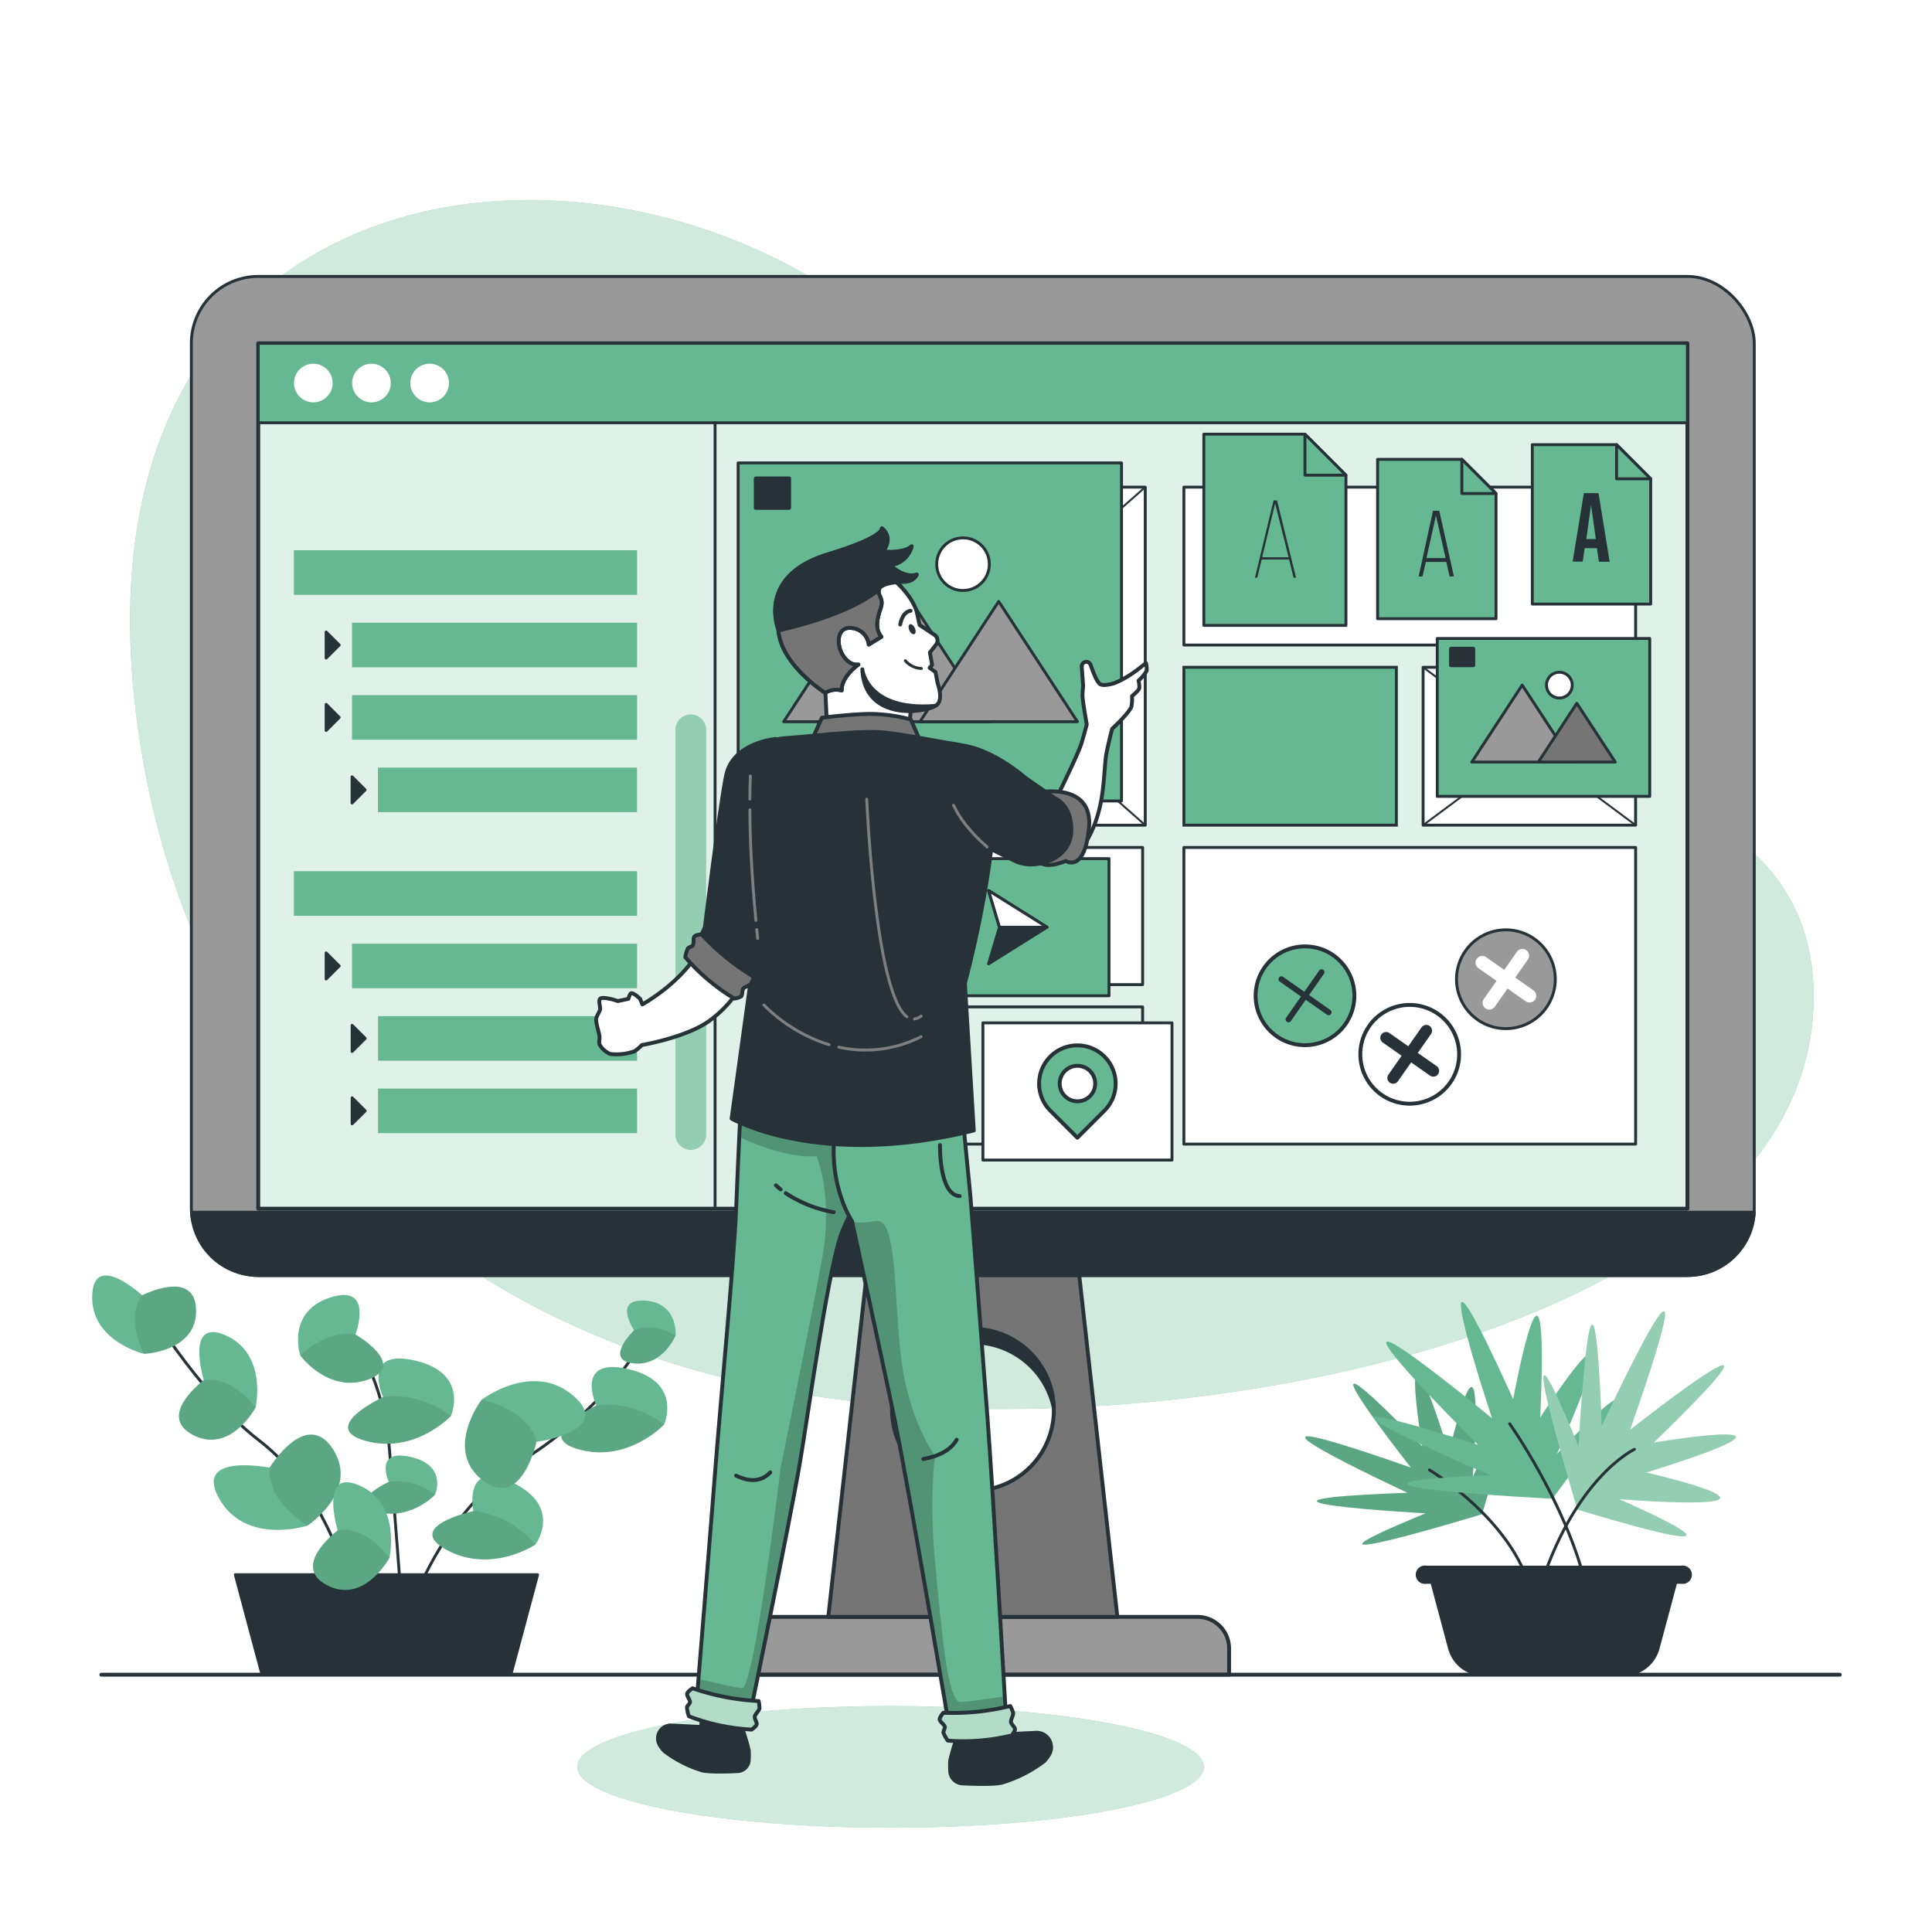 <svg class="animated" id="freepik_stories-asset-selection" xmlns="http://www.w3.org/2000/svg" xmlns:xlink="http://www.w3.org/1999/xlink" viewBox="0 0 500 500" version="1.1" xmlns:svgjs="http://svgjs.com/svgjs"><style>svg#freepik_stories-asset-selection:not(.animated) .animable {opacity: 0;}svg#freepik_stories-asset-selection.animated #freepik--background-simple--inject-2 {animation: 1s 1 forwards cubic-bezier(.36,-0.01,.5,1.38) slideDown;animation-delay: 0s;}svg#freepik_stories-asset-selection.animated #freepik--Device--inject-2 {animation: 1s 1 forwards cubic-bezier(.36,-0.01,.5,1.38) slideLeft,1.5s Infinite  linear wind;animation-delay: 0s,1s;}svg#freepik_stories-asset-selection.animated #freepik--plant-1--inject-2 {animation: 1s 1 forwards cubic-bezier(.36,-0.01,.5,1.38) slideRight;animation-delay: 0s;}svg#freepik_stories-asset-selection.animated #freepik--plant-2--inject-2 {animation: 1s 1 forwards cubic-bezier(.36,-0.01,.5,1.38) slideLeft;animation-delay: 0s;}svg#freepik_stories-asset-selection.animated #freepik--Shadow--inject-2 {animation: 1s 1 forwards cubic-bezier(.36,-0.01,.5,1.38) lightSpeedRight;animation-delay: 0s;}svg#freepik_stories-asset-selection.animated #freepik--Floor--inject-2 {animation: 1s 1 forwards cubic-bezier(.36,-0.01,.5,1.38) slideDown;animation-delay: 0s;}svg#freepik_stories-asset-selection.animated #freepik--Character--inject-2 {animation: 1s 1 forwards cubic-bezier(.36,-0.01,.5,1.38) slideDown,1.5s Infinite  linear wind;animation-delay: 0s,1s;}            @keyframes slideDown {                0% {                    opacity: 0;                    transform: translateY(-30px);                }                100% {                    opacity: 1;                    transform: translateY(0);                }            }                    @keyframes slideLeft {                0% {                    opacity: 0;                    transform: translateX(-30px);                }                100% {                    opacity: 1;                    transform: translateX(0);                }            }                    @keyframes wind {                0% {                    transform: rotate( 0deg );                }                25% {                    transform: rotate( 1deg );                }                75% {                    transform: rotate( -1deg );                }            }                    @keyframes slideRight {                0% {                    opacity: 0;                    transform: translateX(30px);                }                100% {                    opacity: 1;                    transform: translateX(0);                }            }                    @keyframes lightSpeedRight {              from {                transform: translate3d(50%, 0, 0) skewX(-20deg);                opacity: 0;              }              60% {                transform: skewX(10deg);                opacity: 1;              }              80% {                transform: skewX(-2deg);              }              to {                opacity: 1;                transform: translate3d(0, 0, 0);              }            }        </style><g id="freepik--background-simple--inject-2" class="animable" style="transform-origin: 251.512px 208.217px;"><path d="M266.69,137.06C222,19.68,7.08,10.12,36.4,193.16c13.11,81.84,69.54,150,169.5,167.35,94,16.26,264-14.65,263.46-103C468.8,169,294.8,210.83,266.69,137.06Z" style="fill: #65B891; transform-origin: 251.512px 208.217px;" id="elzq1qvl6qrp" class="animable"></path><g id="elcmpfu1njhg7"><path d="M266.69,137.06C222,19.68,7.08,10.12,36.4,193.16c13.11,81.84,69.54,150,169.5,167.35,94,16.26,264-14.65,263.46-103C468.8,169,294.8,210.83,266.69,137.06Z" style="fill: rgb(255, 255, 255); opacity: 0.7; transform-origin: 251.512px 208.217px;" class="animable" id="el64p26n3jrde"></path></g></g><g id="freepik--Device--inject-2" class="animable animator-active" style="transform-origin: 251.76px 252.475px;"><path d="M230.83,368.39a20.94,20.94,0,0,1,41.87,0l3.5-1.24V348.69l-12.41-8.07-18.74-5.48-14.22,8.65-6.26,11.66v11.42Z" style="fill: rgb(38, 50, 56); transform-origin: 250.385px 351.765px;" id="elw1sqe51ij3r" class="animable"></path><path d="M193.61,418.45H309.92a8.17,8.17,0,0,1,8.17,8.17v6.79a0,0,0,0,1,0,0H185.44a0,0,0,0,1,0,0v-6.79A8.17,8.17,0,0,1,193.61,418.45Z" style="fill: rgb(153, 153, 153); stroke: rgb(38, 50, 56); stroke-linecap: round; stroke-linejoin: round; transform-origin: 251.765px 425.93px;" id="el4zfbe2se1hh" class="animable"></path><path d="M278,318.34H225.57L214.36,418.45h74.81Zm-26.2,67.46a20.94,20.94,0,1,1,20.94-20.93A20.93,20.93,0,0,1,251.76,385.8Z" style="fill: rgb(117, 117, 117); stroke: rgb(38, 50, 56); stroke-linecap: round; stroke-linejoin: round; transform-origin: 251.765px 368.395px;" id="elnkh9iz74vts" class="animable"></path><rect x="49.52" y="71.54" width="404.48" height="258.56" rx="17.31" style="fill: rgb(153, 153, 153); stroke: rgb(38, 50, 56); stroke-linecap: round; stroke-linejoin: round; stroke-width: 0.75px; transform-origin: 251.76px 200.82px;" id="el154t1aobegf" class="animable"></rect><path d="M49.57,313.72A17.29,17.29,0,0,0,66.83,330.1H436.7A17.3,17.3,0,0,0,454,313.72Z" style="fill: rgb(38, 50, 56); stroke: rgb(38, 50, 56); stroke-linecap: round; stroke-linejoin: round; stroke-width: 0.75px; transform-origin: 251.785px 321.91px;" id="eltziouxzjeun" class="animable"></path><g id="freepik--Window--inject-2" class="animable" style="transform-origin: 251.765px 200.825px;"><rect x="66.83" y="88.85" width="369.87" height="223.95" style="fill: #65B891; transform-origin: 251.765px 200.825px;" id="elys8h9em7rd" class="animable"></rect><g style="clip-path: url(&quot;#freepik--clip-path--inject-2&quot;); transform-origin: 251.765px 200.825px;" id="el8909yp9wpuj" class="animable"><g id="el9wpuc0dc2bd"><rect x="66.83" y="88.85" width="369.87" height="223.95" style="fill: rgb(255, 255, 255); opacity: 0.8; transform-origin: 251.765px 200.825px;" class="animable" id="el3jvpqhfty42"></rect></g></g><rect x="66.83" y="88.85" width="369.87" height="223.95" style="fill: none; stroke: rgb(38, 50, 56); stroke-linecap: round; stroke-linejoin: round; transform-origin: 251.765px 200.825px;" id="elh4ap29wmh3g" class="animable"></rect><rect x="66.83" y="88.85" width="369.87" height="20.56" style="fill: #65B891; stroke: rgb(38, 50, 56); stroke-linecap: round; stroke-linejoin: round; stroke-width: 0.75px; transform-origin: 251.765px 99.13px;" id="elce8tyy0pl6c" class="animable"></rect><path d="M86.09,99.13a5,5,0,1,1-5-5A5,5,0,0,1,86.09,99.13Z" style="fill: rgb(255, 255, 255); transform-origin: 81.09px 99.13px;" id="elf0ckpam295f" class="animable"></path><path d="M101.14,99.13a5,5,0,1,1-5-5A5,5,0,0,1,101.14,99.13Z" style="fill: rgb(255, 255, 255); transform-origin: 96.14px 99.13px;" id="elbx5b6dhoy2j" class="animable"></path><path d="M116.19,99.13a5,5,0,1,1-5-5A5,5,0,0,1,116.19,99.13Z" style="fill: rgb(255, 255, 255); transform-origin: 111.19px 99.13px;" id="el513gjbcjosr" class="animable"></path><line x1="185.06" y1="312.79" x2="185.06" y2="109.41" style="fill: none; stroke: rgb(38, 50, 56); stroke-linecap: round; stroke-linejoin: round; stroke-width: 0.75px; transform-origin: 185.06px 211.1px;" id="el00s2tzt4qab4" class="animable"></line><path d="M178.8,297.58h0a4,4,0,0,1-4-3.95V188.85a4,4,0,0,1,4-3.95h0a4,4,0,0,1,3.95,3.95V293.63A4,4,0,0,1,178.8,297.58Z" style="fill: #65B891; transform-origin: 178.775px 241.24px;" id="elcekw2qb3fzl" class="animable"></path><g style="clip-path: url(&quot;#freepik--clip-path-2--inject-2&quot;); transform-origin: 178.775px 241.24px;" id="ell8uhrdfoxx" class="animable"><g id="elgpprafqro1q"><path d="M178.8,297.58h0a4,4,0,0,1-4-3.95V188.85a4,4,0,0,1,4-3.95h0a4,4,0,0,1,3.95,3.95V293.63A4,4,0,0,1,178.8,297.58Z" style="fill: rgb(255, 255, 255); opacity: 0.3; transform-origin: 178.775px 241.24px;" class="animable" id="ela6j69m1wkjj"></path></g></g><rect x="76.06" y="142.41" width="88.81" height="11.54" style="fill: #65B891; transform-origin: 120.465px 148.18px;" id="eltwn5eg9jr6k" class="animable"></rect><rect x="91.11" y="161.16" width="73.76" height="11.54" style="fill: #65B891; transform-origin: 127.99px 166.93px;" id="elk1t5xbczo2" class="animable"></rect><rect x="91.11" y="179.9" width="73.76" height="11.54" style="fill: #65B891; transform-origin: 127.99px 185.67px;" id="elwuupclkeosf" class="animable"></rect><rect x="97.81" y="198.65" width="67.05" height="11.54" style="fill: #65B891; transform-origin: 131.335px 204.42px;" id="elqk262ll96u7" class="animable"></rect><polygon points="84.4 170.31 84.4 163.55 87.78 166.93 84.4 170.31" style="fill: rgb(38, 50, 56); stroke: rgb(38, 50, 56); stroke-linecap: round; stroke-linejoin: round; stroke-width: 0.75px; transform-origin: 86.09px 166.93px;" id="elk1gvyp0ije" class="animable"></polygon><polygon points="84.4 189.05 84.4 182.29 87.78 185.67 84.4 189.05" style="fill: rgb(38, 50, 56); stroke: rgb(38, 50, 56); stroke-linecap: round; stroke-linejoin: round; stroke-width: 0.75px; transform-origin: 86.09px 185.67px;" id="elv4lhzu5urp" class="animable"></polygon><polygon points="91.11 207.8 91.11 201.04 94.49 204.42 91.11 207.8" style="fill: rgb(38, 50, 56); stroke: rgb(38, 50, 56); stroke-linecap: round; stroke-linejoin: round; stroke-width: 0.75px; transform-origin: 92.8px 204.42px;" id="elmwhnkhv3u2" class="animable"></polygon><rect x="76.06" y="225.47" width="88.81" height="11.54" style="fill: #65B891; transform-origin: 120.465px 231.24px;" id="elu5szvvl5j38" class="animable"></rect><rect x="91.11" y="244.22" width="73.76" height="11.54" style="fill: #65B891; transform-origin: 127.99px 249.99px;" id="elx52womv240i" class="animable"></rect><rect x="97.84" y="262.97" width="67.03" height="11.54" style="fill: #65B891; transform-origin: 131.355px 268.74px;" id="elbc3utrzq65u" class="animable"></rect><rect x="97.84" y="281.72" width="67.03" height="11.54" style="fill: #65B891; transform-origin: 131.355px 287.49px;" id="elv0fksvxhnk" class="animable"></rect><polygon points="84.4 253.37 84.4 246.61 87.78 249.99 84.4 253.37" style="fill: rgb(38, 50, 56); stroke: rgb(38, 50, 56); stroke-linecap: round; stroke-linejoin: round; stroke-width: 0.75px; transform-origin: 86.09px 249.99px;" id="eliht9g6vc9z" class="animable"></polygon><polygon points="91.13 272.12 91.13 265.36 94.51 268.74 91.13 272.12" style="fill: rgb(38, 50, 56); stroke: rgb(38, 50, 56); stroke-linecap: round; stroke-linejoin: round; stroke-width: 0.75px; transform-origin: 92.82px 268.74px;" id="elopu1hftjp8e" class="animable"></polygon><polygon points="91.13 290.86 91.13 284.11 94.51 287.49 91.13 290.86" style="fill: rgb(38, 50, 56); stroke: rgb(38, 50, 56); stroke-linecap: round; stroke-linejoin: round; stroke-width: 0.75px; transform-origin: 92.82px 287.485px;" id="elstu50fnu427" class="animable"></polygon><g id="el8o0a587vmlh"><rect x="306.39" y="126.07" width="116.91" height="40.86" style="fill: rgb(255, 255, 255); stroke: rgb(38, 50, 56); stroke-linecap: round; stroke-linejoin: round; stroke-width: 0.75px; transform-origin: 364.845px 146.5px; transform: rotate(180deg);" class="animable" id="elogempngty7c"></rect></g><g id="elqrque9e0p8"><rect x="197.17" y="126.07" width="99.22" height="87.49" style="fill: rgb(255, 255, 255); stroke: rgb(38, 50, 56); stroke-linecap: round; stroke-linejoin: round; stroke-width: 0.75px; transform-origin: 246.78px 169.815px; transform: rotate(180deg);" class="animable" id="el70kmyjh7bwn"></rect></g><line x1="296.39" y1="213.55" x2="197.17" y2="126.07" style="fill: none; stroke: rgb(38, 50, 56); stroke-linecap: round; stroke-linejoin: round; stroke-width: 0.5px; transform-origin: 246.78px 169.81px;" id="elnynztedpgj" class="animable"></line><line x1="197.17" y1="213.55" x2="296.39" y2="126.07" style="fill: none; stroke: rgb(38, 50, 56); stroke-linecap: round; stroke-linejoin: round; stroke-width: 0.5px; transform-origin: 246.78px 169.81px;" id="elp2s5r34jwd" class="animable"></line><rect x="306.39" y="172.69" width="54.99" height="40.86" style="fill: #65B891; stroke: rgb(38, 50, 56); stroke-miterlimit: 10; stroke-width: 0.75px; transform-origin: 333.885px 193.12px;" id="elg8urdrqfwce" class="animable"></rect><rect x="368.3" y="172.69" width="54.99" height="40.86" style="fill: rgb(255, 255, 255); stroke: rgb(38, 50, 56); stroke-linecap: round; stroke-linejoin: round; stroke-width: 0.75px; transform-origin: 395.795px 193.12px;" id="el4uiyosf8d8n" class="animable"></rect><line x1="423.29" y1="213.55" x2="368.3" y2="172.69" style="fill: none; stroke: rgb(38, 50, 56); stroke-linecap: round; stroke-linejoin: round; stroke-width: 0.5px; transform-origin: 395.795px 193.12px;" id="elufllrzejbce" class="animable"></line><line x1="368.3" y1="213.55" x2="423.29" y2="172.69" style="fill: none; stroke: rgb(38, 50, 56); stroke-linecap: round; stroke-linejoin: round; stroke-width: 0.5px; transform-origin: 395.795px 193.12px;" id="elfnb0x0zkt68" class="animable"></line><rect x="306.39" y="219.32" width="116.91" height="76.77" style="fill: rgb(255, 255, 255); stroke: rgb(38, 50, 56); stroke-linecap: round; stroke-linejoin: round; stroke-width: 0.75px; transform-origin: 364.845px 257.705px;" id="elq9odqfgzs7" class="animable"></rect><rect x="246.78" y="219.32" width="48.93" height="35.5" style="fill: rgb(255, 255, 255); stroke: rgb(38, 50, 56); stroke-linecap: round; stroke-linejoin: round; stroke-width: 0.75px; transform-origin: 271.245px 237.07px;" id="elb1602kyrmw9" class="animable"></rect><rect x="246.78" y="260.59" width="48.93" height="35.5" style="fill: none; stroke: rgb(38, 50, 56); stroke-linecap: round; stroke-linejoin: round; stroke-width: 0.75px; transform-origin: 271.245px 278.34px;" id="eltvrdw8odc3" class="animable"></rect><rect x="371.96" y="165.24" width="54.99" height="40.86" style="fill: #65B891; stroke: rgb(38, 50, 56); stroke-linecap: round; stroke-linejoin: round; stroke-width: 0.75px; transform-origin: 399.455px 185.67px;" id="elidy9ta7kokm" class="animable"></rect><rect x="375.52" y="167.89" width="5.76" height="4.28" style="fill: rgb(38, 50, 56); stroke: rgb(38, 50, 56); stroke-linecap: round; stroke-linejoin: round; transform-origin: 378.4px 170.03px;" id="elywcxlbqau3s" class="animable"></rect><polygon points="380.9 197.21 393.94 177.3 406.97 197.21 380.9 197.21" style="fill: rgb(153, 153, 153); stroke: rgb(38, 50, 56); stroke-linecap: round; stroke-linejoin: round; stroke-width: 0.75px; transform-origin: 393.935px 187.255px;" id="elpbgq2pj53er" class="animable"></polygon><polygon points="398.12 197.21 408.07 182.01 418.03 197.21 398.12 197.21" style="fill: rgb(117, 117, 117); stroke: rgb(38, 50, 56); stroke-linecap: round; stroke-linejoin: round; stroke-width: 0.75px; transform-origin: 408.075px 189.61px;" id="elza57y6zi4z" class="animable"></polygon><path d="M406.89,177.3a3.33,3.33,0,1,1-3.32-3.32A3.33,3.33,0,0,1,406.89,177.3Z" style="fill: rgb(255, 255, 255); stroke: rgb(38, 50, 56); stroke-linecap: round; stroke-linejoin: round; stroke-width: 0.75px; transform-origin: 403.56px 177.31px;" id="elnryr64jq72r" class="animable"></path><rect x="238.08" y="222.21" width="48.93" height="35.5" style="fill: #65B891; stroke: rgb(38, 50, 56); stroke-linecap: round; stroke-linejoin: round; stroke-width: 0.75px; transform-origin: 262.545px 239.96px;" id="elcph7x6hymc" class="animable"></rect><polygon points="255.84 230.47 270.98 239.96 255.84 249.44 258.67 239.96 255.84 230.47" style="fill: rgb(38, 50, 56); stroke: rgb(38, 50, 56); stroke-linecap: round; stroke-linejoin: round; stroke-width: 0.75px; transform-origin: 263.41px 239.955px;" id="el0l1g14sud4an" class="animable"></polygon><polygon points="258.67 239.96 255.84 230.47 270.98 239.96 258.67 239.96" style="fill: rgb(255, 255, 255); stroke: rgb(38, 50, 56); stroke-linecap: round; stroke-linejoin: round; stroke-width: 0.75px; transform-origin: 263.41px 235.215px;" id="eljoui3u9bvmb" class="animable"></polygon><polygon points="418.37 115.08 396.56 115.08 396.56 156.33 427.2 156.33 427.2 123.92 418.37 115.08" style="fill: #65B891; stroke: rgb(38, 50, 56); stroke-linecap: round; stroke-linejoin: round; stroke-width: 0.75px; transform-origin: 411.88px 135.705px;" id="el2fbtdbhb4rv" class="animable"></polygon><polygon points="427.2 123.92 418.37 123.92 418.37 115.08 427.2 123.92" style="fill: #65B891; stroke: rgb(38, 50, 56); stroke-linecap: round; stroke-linejoin: round; stroke-width: 0.75px; transform-origin: 422.785px 119.5px;" id="elmee24ip4i5h" class="animable"></polygon><path d="M409.9,127.62h3.79l2.89,17.77h-2.79l-.51-3.53v0h-3.17l-.51,3.48H407ZM413,139.5l-1.24-8.79h0l-1.22,8.79Z" style="fill: rgb(38, 50, 56); transform-origin: 411.79px 136.505px;" id="elqvguew3q02" class="animable"></path><polygon points="378.33 118.88 356.52 118.88 356.52 160.12 387.17 160.12 387.17 127.72 378.33 118.88" style="fill: #65B891; stroke: rgb(38, 50, 56); stroke-linecap: round; stroke-linejoin: round; stroke-width: 0.75px; transform-origin: 371.845px 139.5px;" id="el2qhjegbzjb7" class="animable"></polygon><polygon points="387.17 127.72 378.33 127.72 378.33 118.88 387.17 127.72" style="fill: #65B891; stroke: rgb(38, 50, 56); stroke-linecap: round; stroke-linejoin: round; stroke-width: 0.75px; transform-origin: 382.75px 123.3px;" id="eltpo1297t53" class="animable"></polygon><path d="M369,145.42l-.85,3.76h-1l3.71-17h1.63l3.78,17h-1.11l-.85-3.76Zm.17-1h4.95l-2.5-11Z" style="fill: rgb(38, 50, 56); transform-origin: 371.71px 140.68px;" id="elw54htwwb34" class="animable"></path><polygon points="337.72 112.36 311.55 112.36 311.55 161.85 348.33 161.85 348.33 122.97 337.72 112.36" style="fill: #65B891; stroke: rgb(38, 50, 56); stroke-linecap: round; stroke-linejoin: round; stroke-width: 0.75px; transform-origin: 329.94px 137.105px;" id="elwl2gvc4rl0e" class="animable"></polygon><polygon points="348.33 122.97 337.72 122.97 337.72 112.36 348.33 122.97" style="fill: #65B891; stroke: rgb(38, 50, 56); stroke-linecap: round; stroke-linejoin: round; stroke-width: 0.75px; transform-origin: 343.025px 117.665px;" id="eliylzp2gk37f" class="animable"></polygon><path d="M326.53,144.8l-1.17,4.7h-.57l4.81-20h.89l4.92,20h-.63l-1.16-4.7Zm.11-.57h6.86L330,130.28Z" style="fill: rgb(38, 50, 56); transform-origin: 330.1px 139.5px;" id="elr7ffs83cqa8" class="animable"></path><rect x="254.38" y="264.72" width="48.93" height="35.5" style="fill: rgb(255, 255, 255); stroke: rgb(38, 50, 56); stroke-linecap: round; stroke-linejoin: round; stroke-width: 0.75px; transform-origin: 278.845px 282.47px;" id="elgpiwpdv2l28" class="animable"></rect><path d="M285.82,273.44a9.87,9.87,0,0,0-14,14l7,7,7-7A9.87,9.87,0,0,0,285.82,273.44Zm-3.73,10.23a4.59,4.59,0,1,1,0-6.49A4.59,4.59,0,0,1,282.09,283.67Z" style="fill: #65B891; stroke: rgb(38, 50, 56); stroke-linecap: round; stroke-linejoin: round; transform-origin: 278.826px 282.49px;" id="ely8xp2jt2ayb" class="animable"></path><g id="eluvr5r95gaz"><rect x="191.03" y="119.8" width="99.22" height="87.49" style="fill: #65B891; stroke: rgb(38, 50, 56); stroke-linecap: round; stroke-linejoin: round; stroke-width: 0.75px; transform-origin: 240.64px 163.545px; transform: rotate(180deg);" class="animable" id="eln5b9bk5zsql"></rect></g><g id="elfmdkhx63imi"><rect x="195.59" y="123.82" width="8.64" height="7.62" style="fill: rgb(38, 50, 56); stroke: rgb(38, 50, 56); stroke-linecap: round; stroke-linejoin: round; transform-origin: 199.91px 127.63px; transform: rotate(180deg);" class="animable" id="elyd0ngknv25s"></rect></g><polygon points="202.81 186.78 229.51 146.01 256.2 186.78 202.81 186.78" style="fill: rgb(153, 153, 153); stroke: rgb(38, 50, 56); stroke-linecap: round; stroke-linejoin: round; stroke-width: 0.75px; transform-origin: 229.505px 166.395px;" id="elyfm8185lldr" class="animable"></polygon><circle cx="249.23" cy="146.01" r="6.81" style="fill: rgb(255, 255, 255); stroke: rgb(38, 50, 56); stroke-linecap: round; stroke-linejoin: round; stroke-width: 0.75px; transform-origin: 249.23px 146.01px;" id="el2x8dxm5b82v" class="animable"></circle><polygon points="238.08 186.78 258.46 155.65 278.84 186.78 238.08 186.78" style="fill: rgb(153, 153, 153); stroke: rgb(38, 50, 56); stroke-linecap: round; stroke-linejoin: round; stroke-width: 0.75px; transform-origin: 258.46px 171.215px;" id="elio92q8iu46n" class="animable"></polygon><path d="M350.32,255.49a12.78,12.78,0,1,1-14.8-10.37A12.77,12.77,0,0,1,350.32,255.49Z" style="fill: #65B891; stroke: rgb(38, 50, 56); stroke-linecap: round; stroke-linejoin: round; transform-origin: 337.734px 257.706px;" id="elagdx58tk7nc" class="animable"></path><line x1="331.62" y1="253.42" x2="343.85" y2="261.99" style="fill: none; stroke: rgb(38, 50, 56); stroke-linecap: round; stroke-linejoin: round; stroke-width: 1.5px; transform-origin: 337.735px 257.705px;" id="else9pvxf6vae" class="animable"></line><line x1="342.02" y1="251.59" x2="333.46" y2="263.82" style="fill: none; stroke: rgb(38, 50, 56); stroke-linecap: round; stroke-linejoin: round; stroke-width: 1.5px; transform-origin: 337.74px 257.705px;" id="el66zdvllhhlc" class="animable"></line><path d="M377.42,270.64a12.78,12.78,0,1,1-14.81-10.37A12.78,12.78,0,0,1,377.42,270.64Z" style="fill: rgb(255, 255, 255); stroke: rgb(38, 50, 56); stroke-linecap: round; stroke-linejoin: round; transform-origin: 364.833px 272.855px;" id="elv5yk8tj6up" class="animable"></path><line x1="358.72" y1="268.58" x2="370.95" y2="277.14" style="fill: none; stroke: rgb(38, 50, 56); stroke-linecap: round; stroke-linejoin: round; stroke-width: 3px; transform-origin: 364.835px 272.86px;" id="eli90no4d5mtd" class="animable"></line><line x1="369.12" y1="266.74" x2="360.55" y2="278.97" style="fill: none; stroke: rgb(38, 50, 56); stroke-linecap: round; stroke-linejoin: round; stroke-width: 3px; transform-origin: 364.835px 272.855px;" id="elm6ze1pgbmh" class="animable"></line><path d="M402.31,251.2a12.78,12.78,0,1,1-14.81-10.36A12.79,12.79,0,0,1,402.31,251.2Z" style="fill: rgb(153, 153, 153); stroke: rgb(38, 50, 56); stroke-linecap: round; stroke-linejoin: round; stroke-width: 0.75px; transform-origin: 389.725px 253.426px;" id="elrgzfef4pgi" class="animable"></path><path d="M395.84,259.44a1.7,1.7,0,0,1-1-.32l-12.23-8.56a1.73,1.73,0,0,1,2-2.84l12.23,8.57a1.73,1.73,0,0,1-1,3.15Z" style="fill: rgb(255, 255, 255); transform-origin: 389.728px 253.422px;" id="elqiw1kebe43l" class="animable"></path><path d="M385.44,261.27a1.71,1.71,0,0,1-1-.31,1.72,1.72,0,0,1-.43-2.41l8.57-12.23a1.73,1.73,0,1,1,2.83,2l-8.56,12.23A1.75,1.75,0,0,1,385.44,261.27Z" style="fill: rgb(255, 255, 255); transform-origin: 389.711px 253.429px;" id="elypp1f7o10b" class="animable"></path></g></g><g id="freepik--plant-1--inject-2" class="animable" style="transform-origin: 99.364px 381.749px;"><polygon points="132.21 433.4 67.82 433.4 60.9 407.53 139.13 407.53 132.21 433.4" style="fill: rgb(38, 50, 56); stroke: rgb(38, 50, 56); stroke-linecap: round; stroke-linejoin: round; stroke-width: 0.75px; transform-origin: 100.015px 420.465px;" id="el7nmekyd460j" class="animable"></polygon><path d="M91.11,413.3s-5-26-24.28-40.7C51.79,361.1,36,335.14,36,335.14" style="fill: none; stroke: rgb(38, 50, 56); stroke-linecap: round; stroke-linejoin: round; stroke-width: 0.75px; transform-origin: 63.555px 374.22px;" id="elvaydq4l32l" class="animable"></path><path d="M69.77,379.84s-19.9-4-13,8.08,22.78,6.92,22.78,6.92,13.56-8.95,6.64-19.76S69.77,379.84,69.77,379.84Z" style="fill: #65B891; transform-origin: 71.737px 383.598px;" id="el4x8jmrbyenb" class="animable"></path><g id="elmn9mddmtv7"><path d="M86.21,375.08c-6.93-10.81-16.44,4.76-16.44,4.76s-1.45,7.79,9.8,15C79.57,394.84,93.13,385.89,86.21,375.08Z" style="opacity: 0.1; transform-origin: 78.943px 383.05px;" class="animable" id="eljqgtokonarc"></path></g><path d="M36.78,335.22s-12.62-11.63-12.92.16,13.45,15,13.45,15S51,349.82,50.75,339,36.78,335.22,36.78,335.22Z" style="fill: #65B891; transform-origin: 37.304px 340.239px;" id="el2vm5z4egums" class="animable"></path><g id="elk0xd1mn6c9l"><path d="M50.75,339c-.27-10.85-14-3.76-14-3.76s-4.45,5,.53,15.14C37.31,350.36,51,349.82,50.75,339Z" style="opacity: 0.1; transform-origin: 42.837px 341.672px;" class="animable" id="el7uj18qe2l4u"></path></g><path d="M52.74,357.19s-5-16.43,5.78-11.55,7.62,18.63,7.62,18.63S59.67,376.38,50,371.4,52.74,357.19,52.74,357.19Z" style="fill: #65B891; transform-origin: 56.443px 358.668px;" id="elpnjp0cmlsfs" class="animable"></path><g id="el688bzbspylo"><path d="M50,371.4c-9.65-5,2.71-14.21,2.71-14.21s6.44-1.82,13.4,7.08C66.14,364.27,59.67,376.38,50,371.4Z" style="opacity: 0.1; transform-origin: 56.213px 364.819px;" class="animable" id="ela1rnlre5wkc"></path></g><path d="M107.55,413.3s8.08-23,28.26-35.74,29.06-28.29,29.06-28.29" style="fill: none; stroke: rgb(38, 50, 56); stroke-linecap: round; stroke-linejoin: round; stroke-width: 0.75px; transform-origin: 136.21px 381.285px;" id="ell0o398srsn" class="animable"></path><path d="M91.13,346.1s8.09,10.38,9.66,29,3,38.22,3,38.22" style="fill: none; stroke: rgb(38, 50, 56); stroke-linecap: round; stroke-linejoin: round; stroke-width: 0.75px; transform-origin: 97.46px 379.71px;" id="el546i57zey4u" class="animable"></path><path d="M99.13,361.56s-5.8-12.73,8.33-9.43,9.24,14.33,9.24,14.33-9.28,9.91-21.94,6.47S99.13,361.56,99.13,361.56Z" style="fill: #65B891; transform-origin: 103.799px 362.62px;" id="elv05zf0vi8d" class="animable"></path><g id="elsynhpt7tcyb"><path d="M94.76,372.93c-12.66-3.43,4.37-11.37,4.37-11.37s8.72-1.77,17.57,4.9C116.7,366.46,107.42,376.37,94.76,372.93Z" style="opacity: 0.1; transform-origin: 103.389px 367.501px;" class="animable" id="elgl20xs0ie8v"></path></g><path d="M154.31,363.76s-5.8-12.72,8.33-9.43,9.24,14.33,9.24,14.33-9.28,9.91-21.94,6.48S154.31,363.76,154.31,363.76Z" style="fill: #65B891; transform-origin: 158.979px 364.824px;" id="ely3droel0f7" class="animable"></path><g id="el1kfvjj4jmtt"><path d="M149.94,375.14c-12.66-3.44,4.37-11.38,4.37-11.38s8.72-1.77,17.57,4.9C171.88,368.66,162.6,378.57,149.94,375.14Z" style="opacity: 0.1; transform-origin: 158.569px 369.704px;" class="animable" id="el8xtfmbonlyn"></path></g><path d="M122.51,391.08s-2.83-13.7,10.22-7.35,5.83,16,5.83,16-11.24,7.6-22.83,1.45S122.51,391.08,122.51,391.08Z" style="fill: #65B891; transform-origin: 126.223px 392.816px;" id="elsjltbk9awe" class="animable"></path><g id="elb3sa38b2qsm"><path d="M115.73,401.2c-11.58-6.15,6.78-10.12,6.78-10.12s8.9.2,16,8.67C138.56,399.75,127.32,407.35,115.73,401.2Z" style="opacity: 0.1; transform-origin: 125.204px 397.341px;" class="animable" id="elpg41qz33jub"></path></g><path d="M100.62,383.5s-4-8.68,5.68-6.44,6.29,9.77,6.29,9.77-6.32,6.76-15,4.42S100.62,383.5,100.62,383.5Z" style="fill: #65B891; transform-origin: 103.776px 384.217px;" id="el41b64g0tqnt" class="animable"></path><g id="elalyzcwt07p7"><path d="M97.64,391.25c-8.63-2.34,3-7.75,3-7.75a16,16,0,0,1,12,3.33S106.27,393.59,97.64,391.25Z" style="opacity: 0.1; transform-origin: 103.546px 387.555px;" class="animable" id="el3ljo1m56azr"></path></g><path d="M92,345.36s4.95-13.27-6.53-9.57-7.77,15-7.77,15,7.29,10,17.59,6.22S92,345.36,92,345.36Z" style="fill: #65B891; transform-origin: 88.138px 346.501px;" id="elzm76re2pobb" class="animable"></path><g id="elu2ckdmhaej"><path d="M95.33,357c10.29-3.81-3.29-11.64-3.29-11.64s-7-1.65-14.3,5.42C77.74,350.78,85,360.82,95.33,357Z" style="opacity: 0.1; transform-origin: 88.461px 351.53px;" class="animable" id="elrpvpwuyydkd"></path></g><path d="M164.1,344.27S158.47,336,167,336.6s7.86,9,7.86,9-3.32,8.12-11,7.23S164.1,344.27,164.1,344.27Z" style="fill: #65B891; transform-origin: 167.69px 344.734px;" id="elym5ris02f69" class="animable"></path><g id="elgalr49wzagf"><path d="M163.8,352.83c-7.71-.89.3-8.56.3-8.56s4.54-2.31,10.74,1.33C174.84,345.6,171.52,353.72,163.8,352.83Z" style="opacity: 0.1; transform-origin: 167.645px 348.223px;" class="animable" id="elle0meqz7ha"></path></g><path d="M138.83,373.16s20.12-2.75,9.6-11.9-23.8,1-23.8,1-9.85,12.91.25,20.84S138.83,373.16,138.83,373.16Z" style="fill: #65B891; transform-origin: 135.9px 371.283px;" id="eleahvtvgivdw" class="animable"></path><g id="elog78ymn226"><path d="M124.88,383.07c10.1,7.93,14-9.91,14-9.91s-1.2-7.83-14.2-10.93C124.63,362.23,114.78,375.14,124.88,383.07Z" style="opacity: 0.1; transform-origin: 129.604px 373.666px;" class="animable" id="el69noxtrr74x"></path></g><path d="M87.4,396.07s-5-16.43,5.77-11.56,7.62,18.63,7.62,18.63-6.46,12.11-16.11,7.14S87.4,396.07,87.4,396.07Z" style="fill: #65B891; transform-origin: 91.109px 397.542px;" id="elotxxsnjvx2" class="animable"></path><g id="el02r61skokt1e"><path d="M84.68,410.28c-9.64-5,2.72-14.21,2.72-14.21s6.44-1.83,13.39,7.07C100.79,403.14,94.33,415.25,84.68,410.28Z" style="opacity: 0.1; transform-origin: 90.896px 403.696px;" class="animable" id="eljecc19p60w"></path></g></g><g id="freepik--plant-2--inject-2" class="animable" style="transform-origin: 393.48px 385.177px;"><path d="M365.14,379.81s-35.44-45,2.94-5.48c0,0-7.29-43.82,6.92,1.74,0,0,9.59-42.36,6.14,6.24,0,0,17.58-40.77,2.41,9.57,0,0-58.66,17.88-14.6-.24,0,0-60.08-3.28-4.68-5.31C364.27,386.33,304,358.37,365.14,379.81Z" style="fill: #65B891; transform-origin: 363.729px 377.558px;" id="el2flvdua1klz" class="animable"></path><g id="elf4i3t6zr38"><path d="M365.14,379.81s-35.44-45,2.94-5.48c0,0-7.29-43.82,6.92,1.74,0,0,9.59-42.36,6.14,6.24,0,0,17.58-40.77,2.41,9.57,0,0-58.66,17.88-14.6-.24,0,0-60.08-3.28-4.68-5.31C364.27,386.33,304,358.37,365.14,379.81Z" style="opacity: 0.1; transform-origin: 363.729px 377.558px;" class="animable" id="eld4f6cgbauns"></path></g><path d="M369.94,380.42s20.18,12.11,25.66,29.42" style="fill: none; stroke: rgb(38, 50, 56); stroke-linecap: round; stroke-linejoin: round; stroke-width: 0.75px; transform-origin: 382.77px 395.13px;" id="el3thquqkbuei" class="animable"></path><path d="M435.14,405.57h-66a2,2,0,1,0,0,3.93h1.42l4.57,17.06a9.22,9.22,0,0,0,8.91,6.85h36.17a9.22,9.22,0,0,0,8.91-6.85l4.57-17.06h1.42a2,2,0,1,0,0-3.93Z" style="fill: rgb(38, 50, 56); stroke: rgb(38, 50, 56); stroke-linecap: round; stroke-linejoin: round; stroke-width: 0.75px; transform-origin: 402.125px 419.473px;" id="el0ieazcf31pb5" class="animable"></path><path d="M386.14,367.05s-21.38-64.33,5.47-4.92c0,0,9.48-51.7,7,4.72,0,0,27.69-43.31,4.34,9.41,0,0,35.94-38.33-1.17,11.61,0,0-72.47-3.64-16.15-6.12,0,0-65.56-27.77-3.08-7.8C382.55,374,326.69,318.63,386.14,367.05Z" style="fill: #65B891; transform-origin: 387.07px 362.407px;" id="elf31c9hei2zh" class="animable"></path><path d="M390.7,368.47s14.42,20.31,19.61,41.37" style="fill: none; stroke: rgb(38, 50, 56); stroke-linecap: round; stroke-linejoin: round; stroke-width: 0.75px; transform-origin: 400.505px 389.155px;" id="elcmd0laptmtn" class="animable"></path><path d="M421.84,370.06s50.43-39.72,6.14,3.28c0,0,49.1-8.17-2,7.76,0,0,47.47,10.75-7,6.89,0,0,45.69,19.7-10.72,2.69,0,0-20-65.73.26-16.36,0,0,3.68-67.32,6-5.24C414.54,369.08,445.87,301.53,421.84,370.06Z" style="fill: #65B891; transform-origin: 424.335px 368.473px;" id="elf1k8vwmqs7" class="animable"></path><g id="elhh4d9lk9cuf"><path d="M421.84,370.06s50.43-39.72,6.14,3.28c0,0,49.1-8.17-2,7.76,0,0,47.47,10.75-7,6.89,0,0,45.69,19.7-10.72,2.69,0,0-20-65.73.26-16.36,0,0,3.68-67.32,6-5.24C414.54,369.08,445.87,301.53,421.84,370.06Z" style="fill: rgb(255, 255, 255); opacity: 0.3; transform-origin: 424.335px 368.473px;" class="animable" id="elk4nuqbw4bbg"></path></g><path d="M398,412.72c9.07-30.28,25-37.64,25-37.64" style="fill: none; stroke: rgb(38, 50, 56); stroke-linecap: round; stroke-linejoin: round; stroke-width: 0.75px; transform-origin: 410.5px 393.9px;" id="elkd515micw98" class="animable"></path></g><g id="freepik--Shadow--inject-2" class="animable" style="transform-origin: 230.47px 457.27px;"><ellipse cx="230.47" cy="457.27" rx="81.09" ry="15.75" style="fill: #65B891; transform-origin: 230.47px 457.27px;" id="el7a41b7bfi" class="animable"></ellipse><g id="el1zlvyn0tkdw"><ellipse cx="230.47" cy="457.27" rx="81.09" ry="15.75" style="fill: rgb(255, 255, 255); opacity: 0.7; transform-origin: 230.47px 457.27px;" class="animable" id="elusv5o16fmei"></ellipse></g></g><g id="freepik--Floor--inject-2" class="animable" style="transform-origin: 251.185px 433.41px;"><line x1="26.23" y1="433.41" x2="476.14" y2="433.41" style="fill: none; stroke: rgb(38, 50, 56); stroke-linecap: round; stroke-linejoin: round; transform-origin: 251.185px 433.41px;" id="el0yk5fvahf29q" class="animable"></line></g><g id="freepik--Character--inject-2" class="animable" style="transform-origin: 225.527px 299.205px;"><path d="M214,187.59l-.38-8.27s-11.35-7.12-12.12-16.15c0,0-5.95-13.94,12.69-19.61,14.86-4.52,14-6.73,14-6.73s3.18,2.11.24,6c0,0,5.34.57,7.45-1.35a6.41,6.41,0,0,1-5.68,4.81s3.76,3.65,7,2.5c0,0-1.18,2.88-5.88,1.34,0,0,4.36,3.44,5.88,8l.79,3.61,3.87,2.58a1.72,1.72,0,0,1,.41,2.48l-1.61,2.08.57,3.17-.64.79,1.51,1.08.58,3s1.29,3.39.14,5.12-7.14,2-7.14,2l-.65,7.21Z" style="fill: rgb(255, 255, 255); stroke: rgb(38, 50, 56); stroke-linecap: round; stroke-linejoin: round; transform-origin: 221.947px 164.04px;" id="elfmnvxxbkbmi" class="animable"></path><path d="M217.82,178.69c-.07-3.67,4.33-6.7,4.33-6.7s-2.17.5-4-2.38-1.59-7.64,2.38-7.07a4.88,4.88,0,0,1,4.32,4.26l3.25-2c-1.59-1.87-1.23-4.4-.22-7.28s-.93-3.25-.36-5c.44-1.32,3.28-1.73,4.61-1.85-.46-.42-.75-.65-.75-.65,4.7,1.54,5.88-1.34,5.88-1.34-3.27,1.15-7-2.5-7-2.5a6.41,6.41,0,0,0,5.68-4.81c-2.11,1.92-7.45,1.35-7.45,1.35,2.94-3.85-.24-6-.24-6s.82,2.21-14,6.73c-18.64,5.67-12.69,19.61-12.69,19.61.77,9,12.12,16.15,12.12,16.15A5.44,5.44,0,0,1,217.82,178.69Z" style="fill: rgb(38, 50, 56); stroke: rgb(38, 50, 56); stroke-linecap: round; stroke-linejoin: round; transform-origin: 218.958px 157.965px;" id="eltfbvsp5aq5" class="animable"></path><path d="M235.66,158.07s-2,0-2.69,3.56" style="fill: none; stroke: rgb(38, 50, 56); stroke-linecap: round; stroke-linejoin: round; transform-origin: 234.315px 159.85px;" id="elwp4yq20gl2e" class="animable"></path><path d="M238.45,173a5.77,5.77,0,0,1-4.14-2" style="fill: none; stroke: rgb(38, 50, 56); stroke-linecap: round; stroke-linejoin: round; stroke-width: 0.75px; transform-origin: 236.38px 172px;" id="elaxva0pthb2f" class="animable"></path><path d="M223.16,173.21C223.63,185,235.7,184,235.7,184s4.25-.21,6.27-1.31C224.25,184.1,223.16,173.21,223.16,173.21Z" style="fill: rgb(38, 50, 56); stroke: rgb(38, 50, 56); stroke-linecap: round; stroke-linejoin: round; transform-origin: 232.565px 178.616px;" id="ellg7flraglr" class="animable"></path><path d="M236.74,162.51c.33.69.29,1.4-.09,1.59s-1-.24-1.3-.93-.29-1.41.1-1.59S236.41,161.81,236.74,162.51Z" style="fill: rgb(38, 50, 56); transform-origin: 236.052px 162.841px;" id="ela087vbw93y7" class="animable"></path><path d="M245.1,434.2l2.5,15.66a53.59,53.59,0,0,0-1.69,5.77,24.39,24.39,0,0,0,0,2.61,3.31,3.31,0,0,0,3.14,3.3c3.25.16,8.15.3,10.24-.19a34.3,34.3,0,0,0,10.88-5.52,9.22,9.22,0,0,0,1.23-1.57,3.74,3.74,0,0,0,.19-3.82h0a3.7,3.7,0,0,0-3.46-2l-8.51.42-1.25-16.44Z" style="fill: rgb(38, 50, 56); stroke: rgb(38, 50, 56); stroke-linecap: round; stroke-linejoin: round; transform-origin: 258.562px 447.055px;" id="elq1wgfrcmron" class="animable"></path><path d="M194.51,433.73l-2.25,14.09a48.49,48.49,0,0,1,1.52,5.19,19.77,19.77,0,0,1,0,2.35,3,3,0,0,1-2.82,3c-2.93.14-7.34.27-9.22-.18a30.78,30.78,0,0,1-9.79-5,8.57,8.57,0,0,1-1.11-1.42,3.37,3.37,0,0,1-.17-3.44h0a3.34,3.34,0,0,1,3.12-1.76l7.66.38,1.12-14.8Z" style="fill: rgb(38, 50, 56); stroke: rgb(38, 50, 56); stroke-linecap: round; stroke-linejoin: round; transform-origin: 182.394px 445.316px;" id="elxxdzy7zbpg" class="animable"></path><path d="M191.65,287.57s-.52,9.61-1.16,25.77c-.48,12.11-4,49.63-5,62.3-1.29,16.75-5.38,66.91-5.38,66.91s5.38,4.62,13.84,1.92c0,0,10.22-49.34,13.08-66,2-11.67,6.84-46.92,10.38-58.23,1.16-3.7,6.54-14,6.54-14V287.57Z" style="fill: #65B891; transform-origin: 202.03px 366.443px;" id="elox343ak957l" class="animable"></path><g style="clip-path: url(&quot;#freepik--clip-path-3--inject-2&quot;); transform-origin: 201.825px 364.435px;" id="el8fo7dsf4gsm" class="animable"><g id="el2srbegjffh8"><path d="M187.17,292.05s12.94,7.79,24.19,7.21c0,0,4.33,10.39,1.44,26.25S202,380,202,380s-6.82,57.29-10,56.91-12.83-2.83-12.83-2.83l.91,8.45,12.21,2.08,7.07-3.11,16.37-52L219,348.15l5.48-34.43L220,290.47l-23.5-6.21h-8.66Z" style="opacity: 0.2; transform-origin: 201.825px 364.435px;" class="animable" id="el747d6jmavcm"></path></g></g><path d="M191.65,287.57s-.52,9.61-1.16,25.77c-.48,12.11-4,49.63-5,62.3-1.29,16.75-5.38,66.91-5.38,66.91s5.38,4.62,13.84,1.92c0,0,10.22-49.34,13.08-66,2-11.67,6.84-46.92,10.38-58.23,1.16-3.7,6.54-14,6.54-14V287.57Z" style="fill: none; stroke: rgb(38, 50, 56); stroke-linecap: round; stroke-linejoin: round; transform-origin: 202.03px 366.443px;" id="elxya9thifcns" class="animable"></path><path d="M203.35,308.8a33.12,33.12,0,0,0,12.41,4.92" style="fill: none; stroke: rgb(38, 50, 56); stroke-linecap: round; stroke-linejoin: round; transform-origin: 209.555px 311.26px;" id="el3sb81m6ykth" class="animable"></path><path d="M200.81,306.76c.37.35.77.7,1.22,1.06" style="fill: none; stroke: rgb(38, 50, 56); stroke-linecap: round; stroke-linejoin: round; transform-origin: 201.42px 307.29px;" id="elovaqcqra34e" class="animable"></path><path d="M199.33,381.06c-1.63,1.76-4.37,3-8.84.83" style="fill: none; stroke: rgb(38, 50, 56); stroke-linecap: round; stroke-linejoin: round; transform-origin: 194.91px 382.053px;" id="elkm947t55qxm" class="animable"></path><path d="M271.42,210.55s6.54-13,8.23-17.5c.51-1.36,1.6-5.59,1.6-5.59s-1-5.51-1.1-7.37c0-.65.16-2.59.16-2.59l-.35-5a1.17,1.17,0,0,1,.48-1h0a1.18,1.18,0,0,1,1.79.55l.63,1.71s1.05,2.82,1.87,3.31,2.7,0,3.55-.22a25.69,25.69,0,0,0,5-2.73c.87-.57,3.29-2.52,3.29-2.52a6.83,6.83,0,0,1,.19,2,11.45,11.45,0,0,1-2.11,2.55,6.17,6.17,0,0,1,.19,2c-.22.65-1.88,2-1.88,2a11.44,11.44,0,0,1-.15,2.75c-.71,1.76-5,5.74-5,5.74s-1.4,5.44-1.62,7.3c-.76,6.49-.23,16.2-7.31,25.1L272,216.59Z" style="fill: rgb(255, 255, 255); stroke: rgb(38, 50, 56); stroke-linecap: round; stroke-linejoin: round; transform-origin: 284.095px 196.161px;" id="el9f73385xya6" class="animable"></path><path d="M268.75,205.08s14.26-2.82,13.08,9.23c-1.16,11.73-6,8.51-6,8.51s-6.53,2.84-7.11-.81S268.75,205.08,268.75,205.08Z" style="fill: rgb(117, 117, 117); stroke: rgb(38, 50, 56); stroke-linecap: round; stroke-linejoin: round; transform-origin: 275.185px 214.333px;" id="elf3akhrq076m" class="animable"></path><path d="M210.25,191.24l2.45-5.48s6.49-.86,12-1a41.53,41.53,0,0,1,11,1.44l2.74,6.2Z" style="fill: rgb(117, 117, 117); stroke: rgb(38, 50, 56); stroke-linecap: round; stroke-linejoin: round; transform-origin: 224.345px 188.58px;" id="el8mulsmehlfy" class="animable"></path><path d="M217,287.57H249l2.13,21.89s3.33,42.65,4.4,57c1.53,20.24,5,81.14,5,81.14l-14.57,1.15s-10.22-60.61-14.27-80.56C229,355,220.49,316,220.49,316S212.8,304.88,217,287.57Z" style="fill: #65B891; transform-origin: 238.138px 368.16px;" id="elzpyz9teze7m" class="animable"></path><g style="clip-path: url(&quot;#freepik--clip-path-4--inject-2&quot;); transform-origin: 242.63px 385.44px;" id="eldg5nff9rxg4" class="animable"><g id="elwv3umy18el"><path d="M220.49,316s.58.91,6.16,0,4.61,18.9,6.53,35.24S242,376.81,242,376.81s-1.61,10.61,0,27.53,3.15,36.34,6.61,36.15,13.08-1.73,13.08-1.73l6.35,3.51-6.35,12.64-21.92-4.24L232.8,440.3l-10.19-73.86-5.39-34.59,1.54-8.26Z" style="opacity: 0.2; transform-origin: 242.63px 385.44px;" class="animable" id="el04zu31av4fg9"></path></g></g><path d="M217,287.57H249l2.13,21.89s3.33,42.65,4.4,57c1.53,20.24,5,81.14,5,81.14l-14.57,1.15s-10.22-60.61-14.27-80.56C229,355,220.49,316,220.49,316S212.8,304.88,217,287.57Z" style="fill: none; stroke: rgb(38, 50, 56); stroke-linecap: round; stroke-linejoin: round; transform-origin: 238.138px 368.16px;" id="elnqat6g2sth" class="animable"></path><path d="M189.34,289.5s22.5,13.07,62.68,3.07l-2.31-38.07s8.27-30.19,7.87-51.85c-.1-5.42-4.49-9.21-9.85-10s-15.5-3-20.8-3.2c-5.94-.27-17.71,1.18-23.64,1.57-5.62.37-10.38,4.17-10.59,9.8-.35,8.88-.17,24,2.41,46.9Z" style="fill: rgb(38, 50, 56); stroke: rgb(38, 50, 56); stroke-linecap: round; stroke-linejoin: round; transform-origin: 223.467px 242.877px;" id="el2v43e2hhwa7" class="animable"></path><path d="M200.81,191.24s-11.18.87-12.91,9.52S182.42,240,182.42,240l-2.31,4.85,12.11,9.57s4.67-6.22,5.48-8.65C200.73,236.7,200.81,191.24,200.81,191.24Z" style="fill: rgb(38, 50, 56); stroke: rgb(38, 50, 56); stroke-linecap: round; stroke-linejoin: round; transform-origin: 190.46px 222.83px;" id="ellgrm04ujx7g" class="animable"></path><path d="M192.22,254.4a29.71,29.71,0,0,1-8.94,10c-6.05,4.18-17.16,6.05-17.16,6.05a11.31,11.31,0,0,1-1.87,1.59,13.63,13.63,0,0,1-6.35.72,5.76,5.76,0,0,1-2.74-2.45c-.2-.46.05-1.52,0-2-.11-1.19-1-3.5-.86-4.69.07-.64.88-1.74,1-2.38s-.49-2.26,0-2.74,1.95-.09,2.59,0a18.67,18.67,0,0,1,2,.58l2.74-.58s.33-1.33.72-1.44c.66-.18,2.31,1.44,2.31,1.44l.58,1.44s8.94-4.9,13.84-12.54Z" style="fill: rgb(255, 255, 255); stroke: rgb(38, 50, 56); stroke-linecap: round; stroke-linejoin: round; transform-origin: 173.253px 260.132px;" id="elmiyo1j98089" class="animable"></path><path d="M249.51,193s6.93.71,16,8.4l7.5,5.19s4.62,1.73,4.23,8.85-9.61,9.9-14.61,7.35-8.22-3.7-10-6c-2.59-3.36-5.94-11.72-5.77-16C246.92,198.79,249.51,193,249.51,193Z" style="fill: rgb(38, 50, 56); stroke: rgb(38, 50, 56); stroke-linecap: round; stroke-linejoin: round; transform-origin: 262.059px 208.36px;" id="elh7f62t293q" class="animable"></path><path d="M247.59,372.6c-1.07,1.9-3.44,4.07-8.64,5" style="fill: none; stroke: rgb(38, 50, 56); stroke-linecap: round; stroke-linejoin: round; transform-origin: 243.27px 375.1px;" id="elp0gjwtpmoqb" class="animable"></path><path d="M236.67,263.71a3.65,3.65,0,0,0,1.7-.75" style="fill: none; stroke: rgb(127, 127, 127); stroke-linecap: round; stroke-linejoin: round; stroke-width: 0.75px; transform-origin: 237.52px 263.335px;" id="elodq02l9f42j" class="animable"></path><path d="M224.31,206.82s2.11,50.27,10.4,56.31" style="fill: none; stroke: rgb(127, 127, 127); stroke-linecap: round; stroke-linejoin: round; stroke-width: 0.75px; transform-origin: 229.51px 234.975px;" id="elzjk4xyyxurt" class="animable"></path><path d="M217.08,271a31.79,31.79,0,0,0,21.29-2.7" style="fill: none; stroke: rgb(127, 127, 127); stroke-linecap: round; stroke-linejoin: round; stroke-width: 0.75px; transform-origin: 227.725px 270.027px;" id="elkk9wu18ptkc" class="animable"></path><path d="M197.7,260.1a41.37,41.37,0,0,0,16.87,10.28" style="fill: none; stroke: rgb(127, 127, 127); stroke-linecap: round; stroke-linejoin: round; stroke-width: 0.75px; transform-origin: 206.135px 265.24px;" id="elhw5u7cgmv9n" class="animable"></path><path d="M181.57,241.81a61.8,61.8,0,0,0,13.5,11,7.66,7.66,0,0,1-.72,1.81c-.39.46-1.7.77-2,1.26s-.18,1.66-.54,2a5.11,5.11,0,0,1-1.77.55,52.86,52.86,0,0,1-12.68-10.7,8.38,8.38,0,0,1,.67-2.31c.23-.29,1.08-.45,1.29-.75.33-.48,0-1.88.4-2.32S181.57,241.81,181.57,241.81Z" style="fill: rgb(117, 117, 117); stroke: rgb(38, 50, 56); stroke-linecap: round; stroke-linejoin: round; transform-origin: 186.215px 250.12px;" id="el609y3cvm8zf" class="animable"></path><path d="M195.85,240.56c.07.76.15,1.54.23,2.32" style="fill: none; stroke: rgb(127, 127, 127); stroke-linecap: round; stroke-linejoin: round; stroke-width: 0.75px; transform-origin: 195.965px 241.72px;" id="elj22wmlkcy9" class="animable"></path><path d="M194.07,209.58c0,7.2.44,16.64,1.55,28.61" style="fill: none; stroke: rgb(127, 127, 127); stroke-linecap: round; stroke-linejoin: round; stroke-width: 0.75px; transform-origin: 194.845px 223.885px;" id="elr4mgn7med7r" class="animable"></path><path d="M194.19,200.82q-.1,2.63-.13,6" style="fill: none; stroke: rgb(127, 127, 127); stroke-linecap: round; stroke-linejoin: round; stroke-width: 0.75px; transform-origin: 194.125px 203.82px;" id="eleebcgmj1to" class="animable"></path><path d="M246.77,208.39c1.45,3.14,4.1,6.79,8.7,10.81" style="fill: none; stroke: rgb(127, 127, 127); stroke-linecap: round; stroke-linejoin: round; stroke-width: 0.75px; transform-origin: 251.12px 213.795px;" id="el9vhnelwhlup" class="animable"></path><path d="M179.25,436.93a61.94,61.94,0,0,0,17.08,3.3,8,8,0,0,1,.22,1.94c-.13.59-1.13,1.48-1.22,2.07s.63,1.55.49,2.06-1.3,1.31-1.3,1.31a52.92,52.92,0,0,1-16.23-3.44,8.5,8.5,0,0,1-.5-2.36c.06-.36.74-.9.78-1.27.07-.58-.88-1.66-.74-2.23S179.25,436.93,179.25,436.93Z" style="fill: #65B891; transform-origin: 187.17px 442.27px;" id="el0keugrmaynuh" class="animable"></path><g style="clip-path: url(&quot;#freepik--clip-path-5--inject-2&quot;); transform-origin: 187.17px 442.27px;" id="elj5luditlqu" class="animable"><g id="elbcjv5woh22"><path d="M179.25,436.93a61.94,61.94,0,0,0,17.08,3.3,8,8,0,0,1,.22,1.94c-.13.59-1.13,1.48-1.22,2.07s.63,1.55.49,2.06-1.3,1.31-1.3,1.31a52.92,52.92,0,0,1-16.23-3.44,8.5,8.5,0,0,1-.5-2.36c.06-.36.74-.9.78-1.27.07-.58-.88-1.66-.74-2.23S179.25,436.93,179.25,436.93Z" style="fill: rgb(255, 255, 255); opacity: 0.5; transform-origin: 187.17px 442.27px;" class="animable" id="elutqpbn15tsk"></path></g></g><path d="M179.25,436.93a61.94,61.94,0,0,0,17.08,3.3,8,8,0,0,1,.22,1.94c-.13.59-1.13,1.48-1.22,2.07s.63,1.55.49,2.06-1.3,1.31-1.3,1.31a52.92,52.92,0,0,1-16.23-3.44,8.5,8.5,0,0,1-.5-2.36c.06-.36.74-.9.78-1.27.07-.58-.88-1.66-.74-2.23S179.25,436.93,179.25,436.93Z" style="fill: none; stroke: rgb(38, 50, 56); stroke-linecap: round; stroke-linejoin: round; transform-origin: 187.17px 442.27px;" id="ellbx6ye3dyfs" class="animable"></path><path d="M244.14,443.26a61.93,61.93,0,0,0,17.3-1.74,8,8,0,0,1,.77,1.8c.05.6-.66,1.74-.57,2.34s1,1.3,1.05,1.83-.86,1.63-.86,1.63a53.09,53.09,0,0,1-16.54,1.35,8.42,8.42,0,0,1-1.15-2.12c0-.37.45-1.07.38-1.44-.1-.58-1.31-1.34-1.34-1.92S244.14,443.26,244.14,443.26Z" style="fill: #65B891; transform-origin: 252.936px 446.071px;" id="elzsnpihvt86" class="animable"></path><g style="clip-path: url(&quot;#freepik--clip-path-6--inject-2&quot;); transform-origin: 252.936px 446.071px;" id="elycj26yhdt1" class="animable"><g id="elnzd64qj5mln"><path d="M244.14,443.26a61.93,61.93,0,0,0,17.3-1.74,8,8,0,0,1,.77,1.8c.05.6-.66,1.74-.57,2.34s1,1.3,1.05,1.83-.86,1.63-.86,1.63a53.09,53.09,0,0,1-16.54,1.35,8.42,8.42,0,0,1-1.15-2.12c0-.37.45-1.07.38-1.44-.1-.58-1.31-1.34-1.34-1.92S244.14,443.26,244.14,443.26Z" style="fill: rgb(255, 255, 255); opacity: 0.5; transform-origin: 252.936px 446.071px;" class="animable" id="ellngaedtx1e"></path></g></g><path d="M244.14,443.26a61.93,61.93,0,0,0,17.3-1.74,8,8,0,0,1,.77,1.8c.05.6-.66,1.74-.57,2.34s1,1.3,1.05,1.83-.86,1.63-.86,1.63a53.09,53.09,0,0,1-16.54,1.35,8.42,8.42,0,0,1-1.15-2.12c0-.37.45-1.07.38-1.44-.1-.58-1.31-1.34-1.34-1.92S244.14,443.26,244.14,443.26Z" style="fill: none; stroke: rgb(38, 50, 56); stroke-linecap: round; stroke-linejoin: round; transform-origin: 252.936px 446.071px;" id="elyyb419vxodj" class="animable"></path><path d="M243.27,296.34s-.28,13,5.1,13.21" style="fill: none; stroke: rgb(38, 50, 56); stroke-linecap: round; stroke-linejoin: round; transform-origin: 245.819px 302.945px;" id="el564lczjs26v" class="animable"></path><path d="M201.45,163.17c.77,9,12.12,16.15,12.12,16.15a5.44,5.44,0,0,1,4.25-.63c-.07-3.67,4.33-6.7,4.33-6.7s-2.17.5-4-2.38-1.59-7.64,2.38-7.07a4.88,4.88,0,0,1,4.32,4.26l3.25-2c-1.59-1.87-1.23-4.4-.22-7.28s-.93-3.25-.36-5C227.48,152.59,221.25,158.69,201.45,163.17Z" style="fill: rgb(117, 117, 117); stroke: rgb(38, 50, 56); stroke-linecap: round; stroke-linejoin: round; transform-origin: 214.813px 165.92px;" id="el5f9fm6f3sh3" class="animable"></path></g><defs><clipPath id="freepik--clip-path--inject-2"><rect x="66.83" y="88.85" width="369.87" height="223.95" style="fill:#92E3A9;stroke:#263238;stroke-linecap:round;stroke-linejoin:round"></rect></clipPath><clipPath id="freepik--clip-path-2--inject-2"><path d="M178.8,297.58h0a4,4,0,0,1-4-3.95V188.85a4,4,0,0,1,4-3.95h0a4,4,0,0,1,3.95,3.95V293.63A4,4,0,0,1,178.8,297.58Z" style="fill:#92E3A9"></path></clipPath><clipPath id="freepik--clip-path-3--inject-2"><path d="M191.65,287.57s-.52,9.61-1.16,25.77c-.48,12.11-4,49.63-5,62.3-1.29,16.75-5.38,66.91-5.38,66.91s5.38,4.62,13.84,1.92c0,0,10.22-49.34,13.08-66,2-11.67,6.84-46.92,10.38-58.23,1.16-3.7,6.54-14,6.54-14V287.57Z" style="fill:#92E3A9;stroke:#263238;stroke-linecap:round;stroke-linejoin:round"></path></clipPath><clipPath id="freepik--clip-path-4--inject-2"><path d="M217,287.57H249l2.13,21.89s3.33,42.65,4.4,57c1.53,20.24,5,81.14,5,81.14l-14.57,1.15s-10.22-60.61-14.27-80.56C229,355,220.49,316,220.49,316S212.8,304.88,217,287.57Z" style="fill:#92E3A9;stroke:#263238;stroke-linecap:round;stroke-linejoin:round"></path></clipPath><clipPath id="freepik--clip-path-5--inject-2"><path d="M179.25,436.93a61.94,61.94,0,0,0,17.08,3.3,8,8,0,0,1,.22,1.94c-.13.59-1.13,1.48-1.22,2.07s.63,1.55.49,2.06-1.3,1.31-1.3,1.31a52.92,52.92,0,0,1-16.23-3.44,8.5,8.5,0,0,1-.5-2.36c.06-.36.74-.9.78-1.27.07-.58-.88-1.66-.74-2.23S179.25,436.93,179.25,436.93Z" style="fill:#92E3A9;stroke:#263238;stroke-linecap:round;stroke-linejoin:round"></path></clipPath><clipPath id="freepik--clip-path-6--inject-2"><path d="M244.14,443.26a61.93,61.93,0,0,0,17.3-1.74,8,8,0,0,1,.77,1.8c.05.6-.66,1.74-.57,2.34s1,1.3,1.05,1.83-.86,1.63-.86,1.63a53.09,53.09,0,0,1-16.54,1.35,8.42,8.42,0,0,1-1.15-2.12c0-.37.45-1.07.38-1.44-.1-.58-1.31-1.34-1.34-1.92S244.14,443.26,244.14,443.26Z" style="fill:#92E3A9;stroke:#263238;stroke-linecap:round;stroke-linejoin:round"></path></clipPath></defs><defs>     <filter id="active" height="200%">         <feMorphology in="SourceAlpha" result="DILATED" operator="dilate" radius="2"></feMorphology>                <feFlood flood-color="#32DFEC" flood-opacity="1" result="PINK"></feFlood>        <feComposite in="PINK" in2="DILATED" operator="in" result="OUTLINE"></feComposite>        <feMerge>            <feMergeNode in="OUTLINE"></feMergeNode>            <feMergeNode in="SourceGraphic"></feMergeNode>        </feMerge>    </filter>    <filter id="hover" height="200%">        <feMorphology in="SourceAlpha" result="DILATED" operator="dilate" radius="2"></feMorphology>                <feFlood flood-color="#ff0000" flood-opacity="0.5" result="PINK"></feFlood>        <feComposite in="PINK" in2="DILATED" operator="in" result="OUTLINE"></feComposite>        <feMerge>            <feMergeNode in="OUTLINE"></feMergeNode>            <feMergeNode in="SourceGraphic"></feMergeNode>        </feMerge>            <feColorMatrix type="matrix" values="0   0   0   0   0                0   1   0   0   0                0   0   0   0   0                0   0   0   1   0 "></feColorMatrix>    </filter></defs></svg>